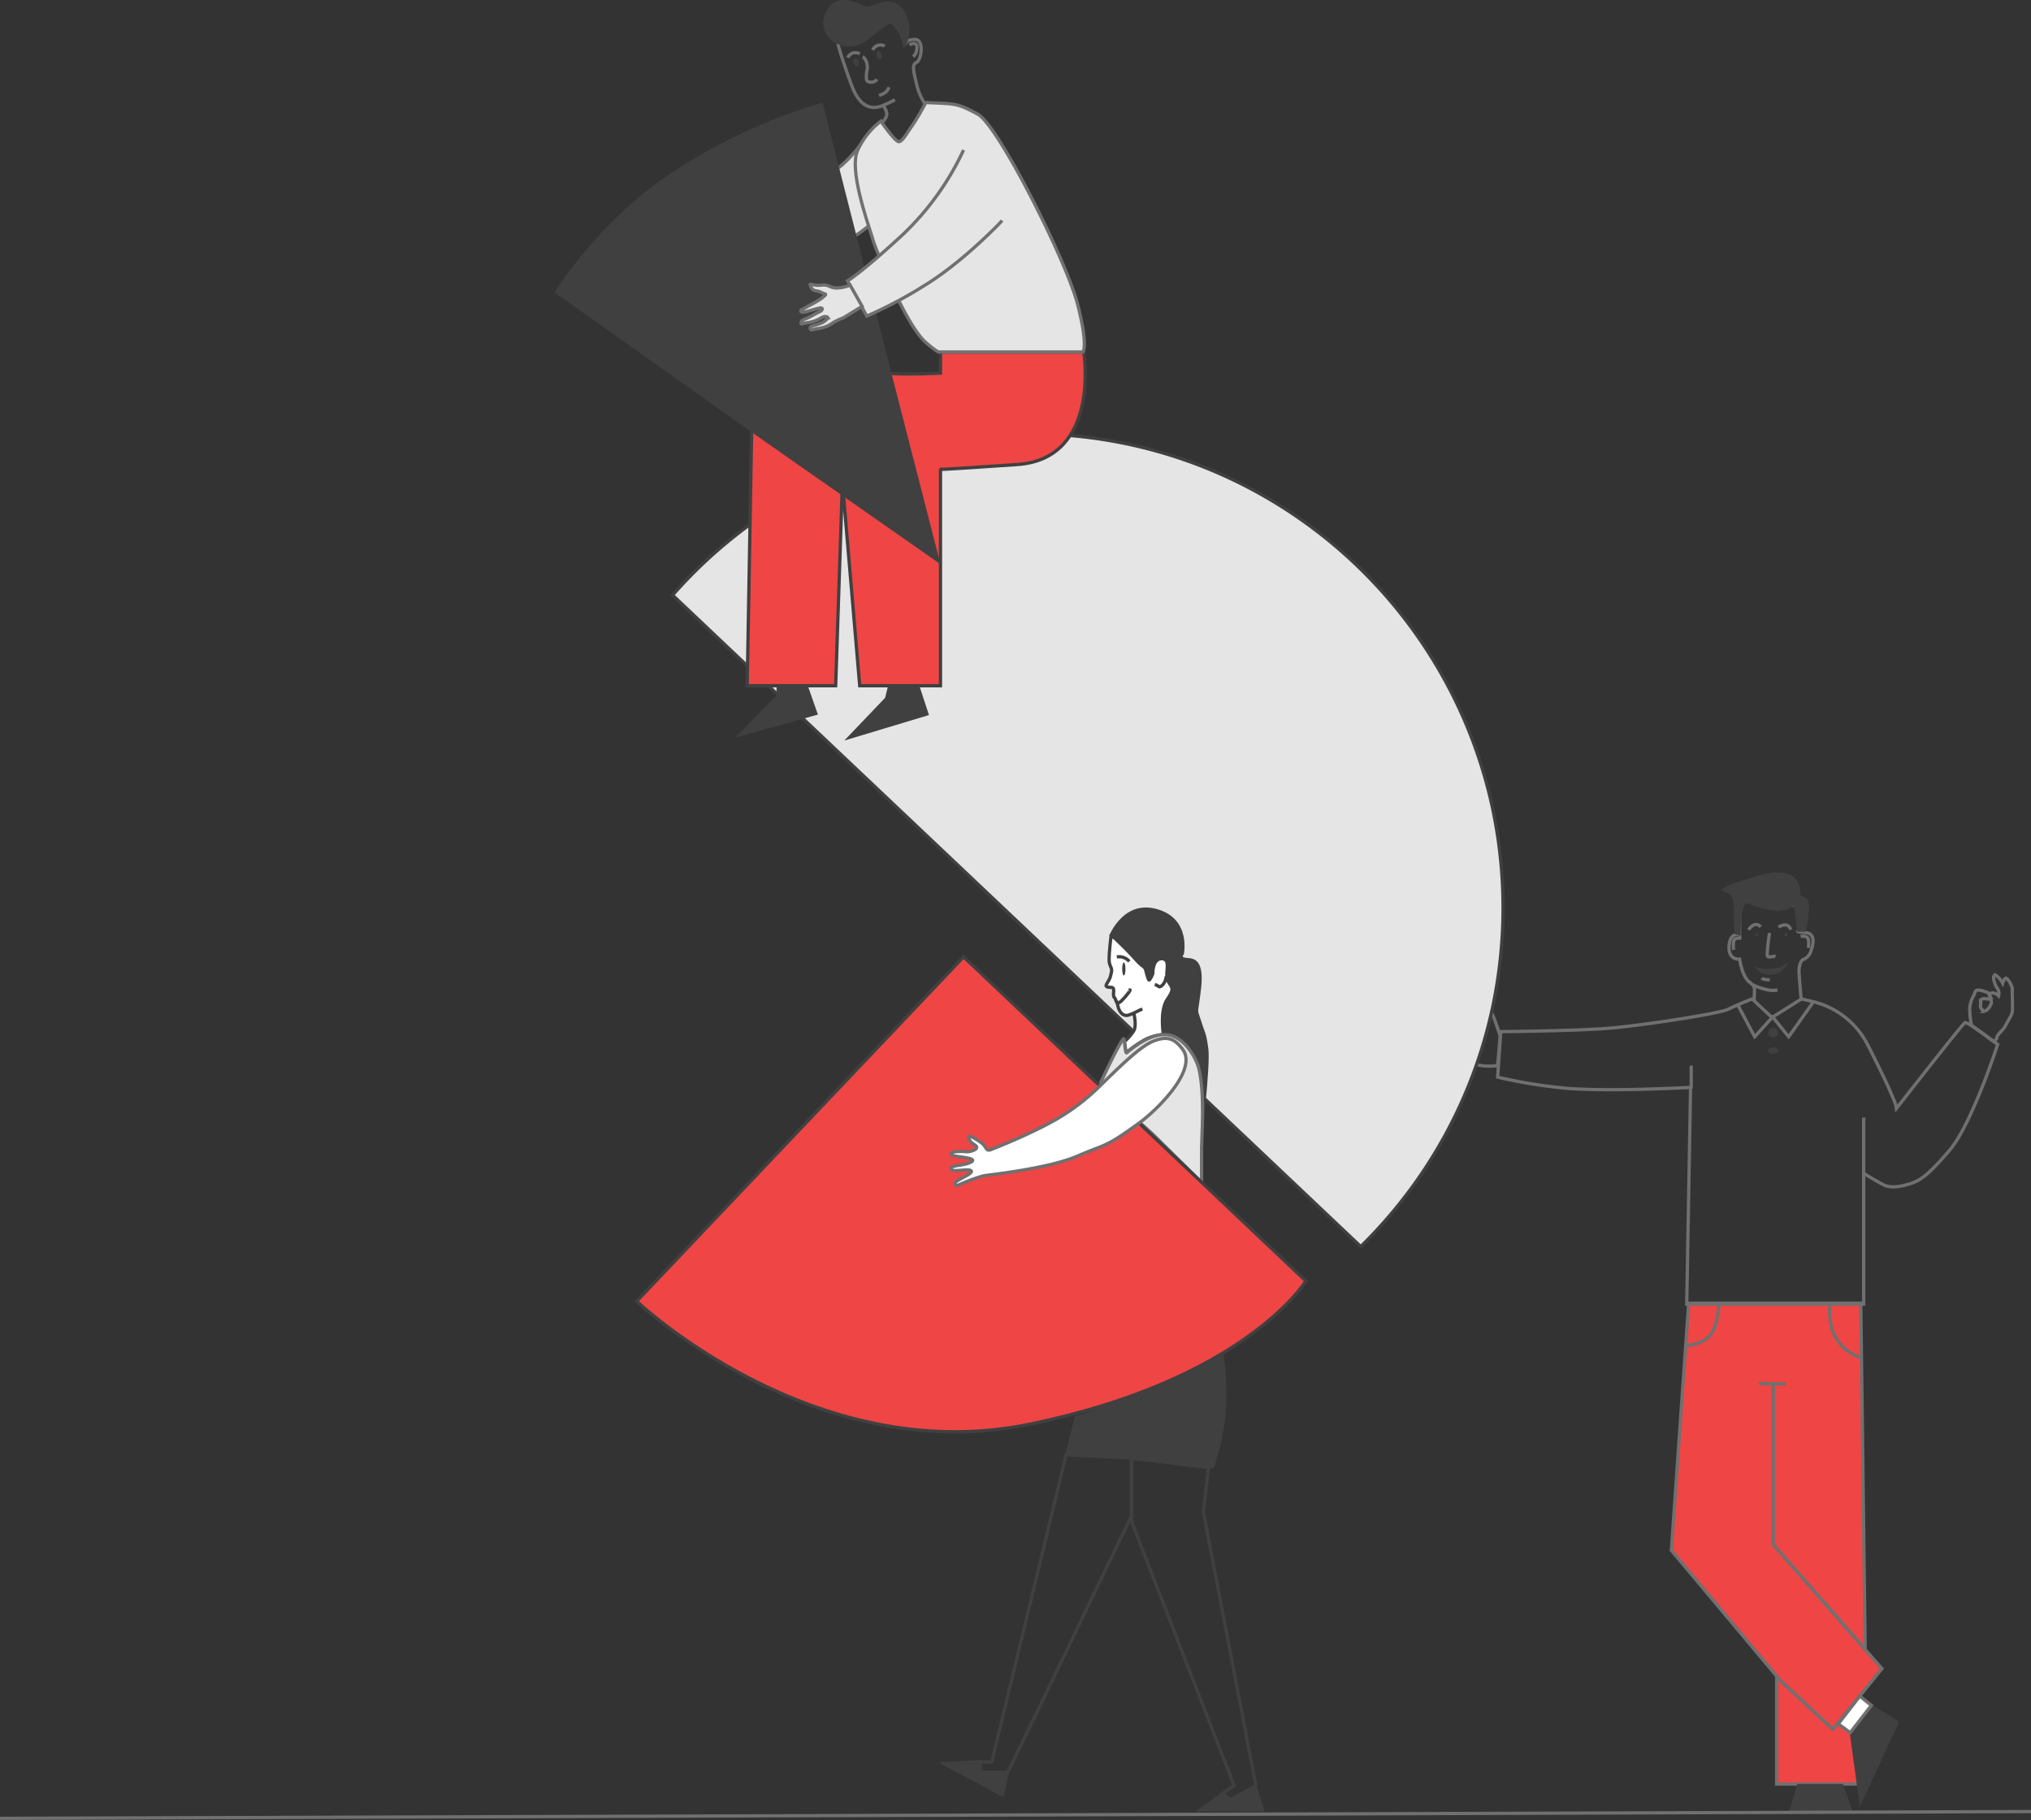 <svg xmlns="http://www.w3.org/2000/svg" width="622.588" height="557.834" viewBox="0 0 622.588 557.834"><rect x="0" y="0" width="622.588" height="557.834" fill="#333333" stroke="none"/><g transform="translate(0.002)"><g transform="translate(169.992)"><g transform="translate(280.242 267.408)"><path d="M643.75,1073.5v34.195h24.909l-.59-22.934L643.75,1073.5" transform="translate(-549.37 -828.284)" fill="#ef4545" stroke="#707070" stroke-width="1"/><path d="M620.247,955.491l28.181,32.073L647.073,881.5H594.306L589,957.26l33.311,39.8,16.213,15.034,15.034-18.571-33.311-38.027V906.557" transform="translate(-526.899 -749.481)" fill="#ef4545" stroke="#707070" stroke-width="1"/><path d="M634.5,921.409c1.032-.295,8.254,0,8.254,0" transform="translate(-545.573 -764.628)" fill="none" stroke="#707070" stroke-width="1"/><path d="M596.75,894.778c.59,0,5.6-.442,7.664-3.537s2.358-8.991,2.358-8.991" transform="translate(-530.08 -749.789)" fill="none" stroke="#707070" stroke-width="1"/><path d="M671.569,881.5s-2.653,12.086,8.991,16.655" transform="translate(-560.681 -749.481)" fill="none" stroke="#707070" stroke-width="1"/><path d="M676,1094.607l3.39,2.653,3.1,22.7,12.086-26.088-12.086-7.37Z" transform="translate(-562.606 -833.619)" fill="#404040"/><path d="M652.756,1131.5l-2.506,8.4h19.456l-2.948-8.4Z" transform="translate(-552.038 -852.089)" fill="#404040"/><path d="M679.455,1097l6.485-8.372-3.537-2.83-6.6,8.49Z" transform="translate(-562.524 -833.332)" fill="#fff" stroke="#707070" stroke-width="1"/><path d="M595.159,724.119a25.492,25.492,0,0,1,16.9,13.167c5.7,11.2,6.878,14.15,7.861,16.508a10.341,10.341,0,0,1,.983,3.144S641.146,731,641.932,730.6s10.023,6.682,10.023,6.682-7.861,24.369-14.739,32.426-9.237,9.433-12.577,10.416-5.9,1.179-8.057,0-5.7-3.341-5.7-3.341v40.091h-54.24l1.179-66.425s-28.1,1.572-40.68,0a155.344,155.344,0,0,1-18.473-3.144l.983-13.953s24.762-.2,34.785-1.179,32.23-4.324,34.981-5.7,7.271-3.144,7.271-3.144l6.092,5.7,9.04-5.7Z" transform="translate(-489.823 -684.564)" fill="none" stroke="#707070" stroke-width="1"/><path d="M623.667,725.846l5.11,9.63,5.5-6.092,4.913,6.092,7.664-10.809" transform="translate(-541.127 -685.111)" fill="none" stroke="#707070" stroke-width="1"/><circle cx="1.5" cy="1.5" r="1.5" transform="translate(91.766 47.592)" fill="#404040"/><ellipse cx="1.5" cy="1" rx="1.5" ry="1" transform="translate(91.766 53.592)" fill="#404040"/><path d="M689,801.9V785" transform="translate(-567.942 -709.874)" fill="none" stroke="#707070" stroke-width="1"/><path d="M599.333,765.075V758" transform="translate(-531.14 -698.792)" fill="none" stroke="#707070" stroke-width="1"/><path d="M492.51,745a18.335,18.335,0,0,1-4.913,0,10.975,10.975,0,0,0-3.93,0l5.9-18.67s1.179,2.555,1.769,3.93,1.965,5.7,1.965,5.7Z" transform="translate(-483.667 -685.795)" fill="none" stroke="#707070" stroke-width="1"/><path d="M641.1,702.723c.035-.19-.736-8.532-.663-9.433.26-3.21,1.548-3.292,1.548-3.292a4.143,4.143,0,0,0,1.965-2.063c.491-1.376,2.162-5.8-1.572-6.092s-1.941-.565-1.941-.565l-.319-7.689L622.23,671.8v10.73s-2.948-.983-3.243,3.439S622.23,690,622.23,690s.727,5.149,2.889,6.918,1.238,1.336,1.533,1.631,0,4.176,0,4.176" transform="translate(-539.2 -663.413)" fill="none" stroke="#707070" stroke-width="1"/><path d="M640.917,675.748s1.258-6.643.786-8.883-2.555-1.612-2.555-2.791.255-9.2-12.577-5.562-10.711,4.225-11.5,4.422,2.142.668,2.85,1.729a4.529,4.529,0,0,1,.825,2.594,37.187,37.187,0,0,1,0,5.188c0,.354.354,4.024.354,4.024l1.769.59s.118-6.736.59-7.679.354-2.948,2-2.122a34.428,34.428,0,0,0,8.49,2.122,11.118,11.118,0,0,0,3.537-.59c1.179-.354,1.415-1.769,1.887,0a54.107,54.107,0,0,1,.708,6.957Z" transform="translate(-537.546 -657.575)" fill="#404040"/><path d="M0,1.092s2.472-2.457,3.832,0" transform="matrix(0.978, 0.208, -0.208, 0.978, 95.174, 15.673)" fill="none" stroke="#707070" stroke-width="1"/><path d="M0,1.092s2.472-2.457,3.832,0" transform="translate(85.511 16.54) rotate(-14)" fill="none" stroke="#707070" stroke-width="1"/><circle cx="0.5" cy="0.5" r="0.5" transform="translate(96.766 18.592)" fill="#404040"/><circle cx="0.5" cy="0.5" r="0.5" transform="translate(87.766 18.592)" fill="#404040"/><path d="M639.525,689c0,.393-.983,6.682-.59,7.173s1.867-.1,2.457,0" transform="translate(-547.356 -670.473)" fill="none" stroke="#707070" stroke-width="1"/><path d="M632,705.519a5.571,5.571,0,0,0,2.594,2.26,5.974,5.974,0,0,0,5.291-.369c1.179-.933,3.631-3.641,1.941-2.579s-1.351,1.032-3.341,1.376a13.828,13.828,0,0,1-4.618,0C632.246,706.035,632,705.519,632,705.519Z" transform="translate(-544.547 -676.871)" fill="#404040"/><path d="M636,712.5s.491.589,2.457.491" transform="translate(-546.189 -680.118)" fill="none" stroke="#707070" stroke-width="1"/><path d="M629.375,716a18.91,18.91,0,0,0,4.717,1.572,6.984,6.984,0,0,0,2.825,0" transform="translate(-542.291 -681.554)" fill="none" stroke="#707070" stroke-width="1"/><path d="M744.629,726.233a30.307,30.307,0,0,1-.505-5.39,9.183,9.183,0,0,1,1.179-3.622c.589-1.095.337-1.769,1.516-1.769a9.106,9.106,0,0,1,3.032.926l.926,1.769s0,.253-1.432,0-1.937.421-1.937.421a5.723,5.723,0,0,1,0,1.769c-.168.674,1.095,1.684,1.348,1.684a4.86,4.86,0,0,0,2.021-2.611c.084-1.011-1.263-2.779,0-3.032a2.5,2.5,0,0,1,2.19.842,2.721,2.721,0,0,0-.421-2.358c-.842-1.179-1.348-3.369-1.011-3.622s-.084-.927,1.011,0a7.5,7.5,0,0,1,1.685,2.106s.421-1.348.926-1.516,2.106,2.274,2.021,3.622.168,5.306,0,6.569-1.179,2.527-2.021,4.211-2.527,2.7-2.611,3.537a2.613,2.613,0,0,1-1.011,1.516Z" transform="translate(-590.555 -679.407)" fill="none" stroke="#707070" stroke-width="1"/><path d="M621.685,691.769s-2.122-.354-2.358.943a8.232,8.232,0,0,0,0,2.594" transform="translate(-538.124 -671.591)" fill="none" stroke="#707070" stroke-width="1"/><path d="M619.222,691.769s2.122-.354,2.358.943a8.232,8.232,0,0,1,0,2.594" transform="translate(-517.489 -672.181)" fill="none" stroke="#707070" stroke-width="1"/></g><path d="M210.95,249.135h0L0,49.479A145.77,145.77,0,0,1,48.281,13.364a144.545,144.545,0,0,1,29.268-9.9,146.7,146.7,0,0,1,60.981-.513A144.535,144.535,0,0,1,190.5,24.82,145.752,145.752,0,0,1,243.15,88.76a144.584,144.584,0,0,1,8.468,27.28,146.74,146.74,0,0,1-.078,58.955,144.552,144.552,0,0,1-22.418,52.511,146.4,146.4,0,0,1-18.172,21.629Z" transform="translate(36.185 132.943)" fill="#e5e5e5" stroke="#404040" stroke-width="1"/><path d="M165.317,261.667a40.631,40.631,0,0,1-5.9,6.78A15.406,15.406,0,0,1,155,271.3l4.422,20.831a20.186,20.186,0,0,0,5.306-2.751,49.588,49.588,0,0,0,5.7-4.815Z" transform="translate(-70.888 -218.24)" fill="#e5e5e5" stroke="#707070" stroke-width="1"/><path d="M215.675,371s5.306,32.721-20.34,34.49-23.583,1.474-23.583,1.474V473.29H146.99l-5.306-62.2-2.063,62.2H112.5l1.474-84.308s.295-4.717,7.37-6.485,30.068-5.6,34.49-5.011,15.918,0,15.918,0V371Z" transform="translate(-53.445 -263.114)" fill="#ef4545" stroke="#404040" stroke-width="1"/><path d="M190.3,241.333c9.433.393,9.63.2,15.918,3.537s27.317,45.2,30.658,58.367,1.572,14.543,1.572,14.543H194.231s-.786-.2-3.93-2.948-6.682-9.63-8.254-12.774-7.075-15.525-8.057-19.063-7.468-21.028-4.52-27.12a23.413,23.413,0,0,1,7.075-8.844s4.323,6.289,5.5,6.289,2.751-3.144,4.127-4.913A72.22,72.22,0,0,0,190.3,241.333Z" transform="translate(-76.514 -209.895)" fill="#e5e5e5" stroke="#707070" stroke-width="1"/><path d="M94.48,241.333l21.814,85.684L130.64,382.83l-56.8-39.7L12.333,299.5S25.893,277.3,49.28,262.165A173.8,173.8,0,0,1,94.48,241.333Z" transform="translate(-12.333 -209.895)" fill="#404040"/><path d="M200.237,266a85.348,85.348,0,0,1-18.866,26.138c-12.774,11.791-16.7,13.953-16.7,13.953l5.9,10.809a133.893,133.893,0,0,0,18.08-9.63c11.2-6.878,22.8-18.866,23.386-19.652" transform="translate(-74.856 -220.019)" fill="#e5e5e5" stroke="#707070" stroke-width="1"/><path d="M186.018,223.025a19.175,19.175,0,0,1-2.653-6.3c-.884-3.832-1.474-5.9,0-6.485s2.653-7.37-.737-7.075-2.358,2.063-2.653.884a52.985,52.985,0,0,0-2.211-5.454c-.59-1.327-1.621-3.1-2.653-3.1s-10.465,1.032-10.465,1.032l-5.9,4.274a28.925,28.925,0,0,0,.737,4.422c.59,2.358,2.948,9.286,4.274,12.676s3.98,7.37,8.7,5.748a34.022,34.022,0,0,0,4.311-1.99" transform="translate(-72.427 -191.084)" fill="none" stroke="#707070" stroke-width="1"/><path d="M178.128,200.09a11.946,11.946,0,0,0,0-5.6c-.737-3.1-3.39-7.517-8.7-5.6s-3.832,1.179-7.075,0-6.78-1.769-9.138,2.211a7.083,7.083,0,0,0,4.274,10.76c5.306,1.621,7.959-1.621,11.054-3.832s3.685-3.685,5.306-1.769a14.416,14.416,0,0,1,2.8,6.338C176.8,203.922,178.128,200.09,178.128,200.09Z" transform="translate(-69.696 -188.009)" fill="#404040"/><path d="M185.993,544.5l2.948,8.991L163,561.3l12.528-13.118.884-3.685Z" transform="translate(-74.172 -334.324)" fill="#404040"/><path d="M128.506,544.5l3.1,8.844-25.351,7.075,12.676-12.97V544.5Z" transform="translate(-50.88 -334.324)" fill="#404040"/><path d="M175.75,211.909a2.587,2.587,0,0,1,3.685-1.179" transform="translate(-78.225 -196.586)" fill="none" stroke="#707070" stroke-width="1"/><path d="M175.75,211.909a2.587,2.587,0,0,1,3.685-1.179" transform="translate(-85.89 -194.228)" fill="none" stroke="#707070" stroke-width="1"/><ellipse cx="0.796" cy="1.327" rx="0.796" ry="1.327" transform="translate(98.28 15.948) rotate(-21)" fill="#404040"/><ellipse cx="0.796" cy="1.327" rx="0.796" ry="1.327" transform="translate(91.26 18.13) rotate(-21)" fill="#404040"/><path d="M172.5,217.667c1.444.536,1.474,3.341,1.474,3.341s-.737,3.488,0,4.078a2.286,2.286,0,0,0,2.948-.59" transform="translate(-78.071 -200.182)" fill="none" stroke="#707070" stroke-width="1"/><path d="M0,1.179c.489,0,2.847.295,3.731-1.179" transform="matrix(0.921, -0.391, 0.391, 0.921, 99.013, 28.186)" fill="none" stroke="#707070" stroke-width="1"/><path d="M196.806,211.038s3.357-1.971,2.031,2.451a4.583,4.583,0,0,1-.835,1.179" transform="translate(-88.046 -197.281)" fill="none" stroke="#707070" stroke-width="1"/><path d="M155.491,336.061a12.074,12.074,0,0,1-4.127.884c-2.063,0-2.358-1.179-4.717-.884s-3.685-.737-3.39,0,.59,1.621,1.916,1.769,1.769.737,2.506.884,0,.59-1.032,1.474a41.144,41.144,0,0,1-4.127,2.358,22.882,22.882,0,0,1-2.063,1.179s-.442.884,1.032.59,4.569-1.4,5.159-1.253.295.811-.737,1.253-2.063,1.179-3.39,1.769-1.916.737-2.063,1.474.737.147,2.063,0a10.787,10.787,0,0,0,4.127-1.474c1.621-.884,2.063,0,2.063,0a4.909,4.909,0,0,1-2.506,1.769c-1.916.737-3.1.663-2.948,1.474s.516.295,2.653,0a9.34,9.34,0,0,0,4.348-1.769,19.593,19.593,0,0,1,3.169-1.474l5.748-3.537Z" transform="translate(-64.894 -248.663)" fill="#e5e5e5" stroke="#707070" stroke-width="1"/><path d="M1429.944,729.875s1.376,1.695,1.081,3.022a3.838,3.838,0,0,1-1.4,2.1" transform="translate(-1329.226 -697.528)" fill="none" stroke="#707070" stroke-width="1"/><g transform="translate(25.155 278.148)"><path d="M-244.4,628.384s.958,3.685,0,5.38a14.946,14.946,0,0,1-2.874,3.316l.516,3.464a35.564,35.564,0,0,1,5.675-3.979c3.35-1.892,8.086-1.842,8.086-1.842v-5.067l2.007-11.864-4.939-8.643-15.447-4.273c-.175,1.381-.817,6.828-.491,8.131.393,1.572.983,1.67.491,3.341a6.6,6.6,0,0,1-.983,2.456c-.59.983-.786,1.376,0,1.572s1.67-.2,1.769.786-.1.884,0,1.769.295.393.59,1.277.393.2.688,1.769,1.376,3.636,3.439,2.948,2.948-1.474,4.127-1.769" transform="translate(396.805 -595.982)" fill="#fff" stroke="#404040" stroke-width="1"/><path d="M-251.25,598.316c.295-.442,4.569-11.054,14.887-7.959s7.959,13.855,7.959,13.855-1.179.884.884,1.032,5.454.295,4.422,9.286-1.327,5.748,0,10.023,1.474,3.242,2.211,8.4-2.211,29.478-2.211,29.478l-2.8-16.066-3.243-10.612-6.043-7.222s-1.179-7.37,1.327-10.907.884-3.1,0-5.453,1.032-6.19-1.327-6.19-2.211,4.127-2.211,4.127-1.621,4.864-2.653.884-.295-1.327-3.537-5.011S-251.25,598.316-251.25,598.316Z" transform="translate(396.137 -589.792)" fill="#404040"/><path d="M-292,874.333c.786,0,20.045.983,20.045.983V893l-25.155,52.275-12.774,26.334h-8.45v-3.144h3.537Z" transform="translate(423.67 -706.577)" fill="none" stroke="#404040" stroke-width="1"/><path d="M-239.667,876.25c1.572,0,23.583,2.8,23.583,2.8l-1.572,13.56,16.115,83.915-7.861,4.323-2.358-1.965,3.537-2.358-31.444-80.967Z" transform="translate(391.382 -707.363)" fill="none" stroke="#404040" stroke-width="1"/><path d="M-318.5,1036.734l-1.651,7.7-20.045-10.73,12.971-.708v3.734Z" transform="translate(432.644 -771.698)" fill="#404040"/><path d="M-198.264,1048.323l-8.136,5.9h21.224l-2.594-8.018-7.782,4.481Z" transform="translate(377.729 -777.116)" fill="#404040"/><path d="M-271.2,840.671l-2.8,11.5,30.51,2.653,14.887,1.769a74.158,74.158,0,0,0,3.685-16.8c.774-8.844-.59-17.687-.59-18.571s.884-.737-8.991,4.569-17.1,8.4-20.93,9.581S-271.2,840.671-271.2,840.671Z" transform="translate(405.474 -684.607)" fill="#404040"/><path d="M-255.833,670.682s5.839-12.461,7.075-13.56c.362-.322.419,4.809.983,4.323,1.681-1.449,8.745-7.271,14.15-5.11,3.636,1.277,7.125,6.25,8.057,10.367,1.769,7.812.737,20.93.737,23.73v10.76s-12.381-12.234-14.15-14-4.864-4.422-4.864-4.422,7.075-9.875,8.549-13.118S-255.833,670.682-255.833,670.682Z" transform="translate(398.018 -616.908)" fill="#e5e5e5" stroke="#707070" stroke-width="1"/><path d="M-247.333,615.474a4.11,4.11,0,0,1,3.832,1.376" transform="translate(394.529 -600.317)" fill="none" stroke="#404040" stroke-width="1"/><ellipse cx="0.5" cy="2" rx="0.5" ry="2" transform="translate(148.853 16.852)" fill="#404040"/><path d="M-247.506,635.9s-.295,2.26,2.457-.884,1.376-2.26,1.376-2.26" transform="translate(394.604 -607.378)" fill="none" stroke="#404040" stroke-width="1"/><path d="M-224.118,625.571c0,1.853-1.6,3.622-2.274,3.116a3.035,3.035,0,0,0-1.179-.59" transform="translate(386.418 -604.477)" fill="none" stroke="#404040" stroke-width="1"/><path d="M-396.773,615.437l104.943,99.379s-18.571,30.363-84.9,43.923S-497,721.007-497,721.007Z" transform="translate(497 -600.317)" fill="#ef4545" stroke="#404040" stroke-width="1"/><path d="M-271.448,658.679c4.127-1.621,6.4-.855,8.873,2.447,4.933,6.348-8.081,18.873-13,22.463-10.907,7.959-10.17,6.426-19.161,10.318s-26.973,5.748-28.742,6.043a54.673,54.673,0,0,0-7.959,2.948c-.516.295-1.474-.59,0-1.474s2.064-1.105,3.243-1.842,1.621-1.548-1.032-1.4-4.2.516-4.274-.516c.221-.811,2.506-.811,4.274-1.253s3.685-1.253,1.032-1.842-5.306-.516-5.306-1.327,3.243-.811,4.569-.663,4.618-.884,2.7-2.063-2.162-2.6-1.6-2.653,3.611,1.769,4.348,2.653.884,1.916,2.064,1.474,14.039-5.49,21.814-10.317,11.556-9.138,14.5-11.939S-275.575,660.3-271.448,658.679Z" transform="translate(429.895 -617.729)" fill="#fff" stroke="#707070" stroke-width="1"/></g></g><path d="M-361.333,1127.417l622.585-2.083" transform="translate(361.333 -570.083)" fill="none" stroke="#707070" stroke-width="1"/></g></svg>